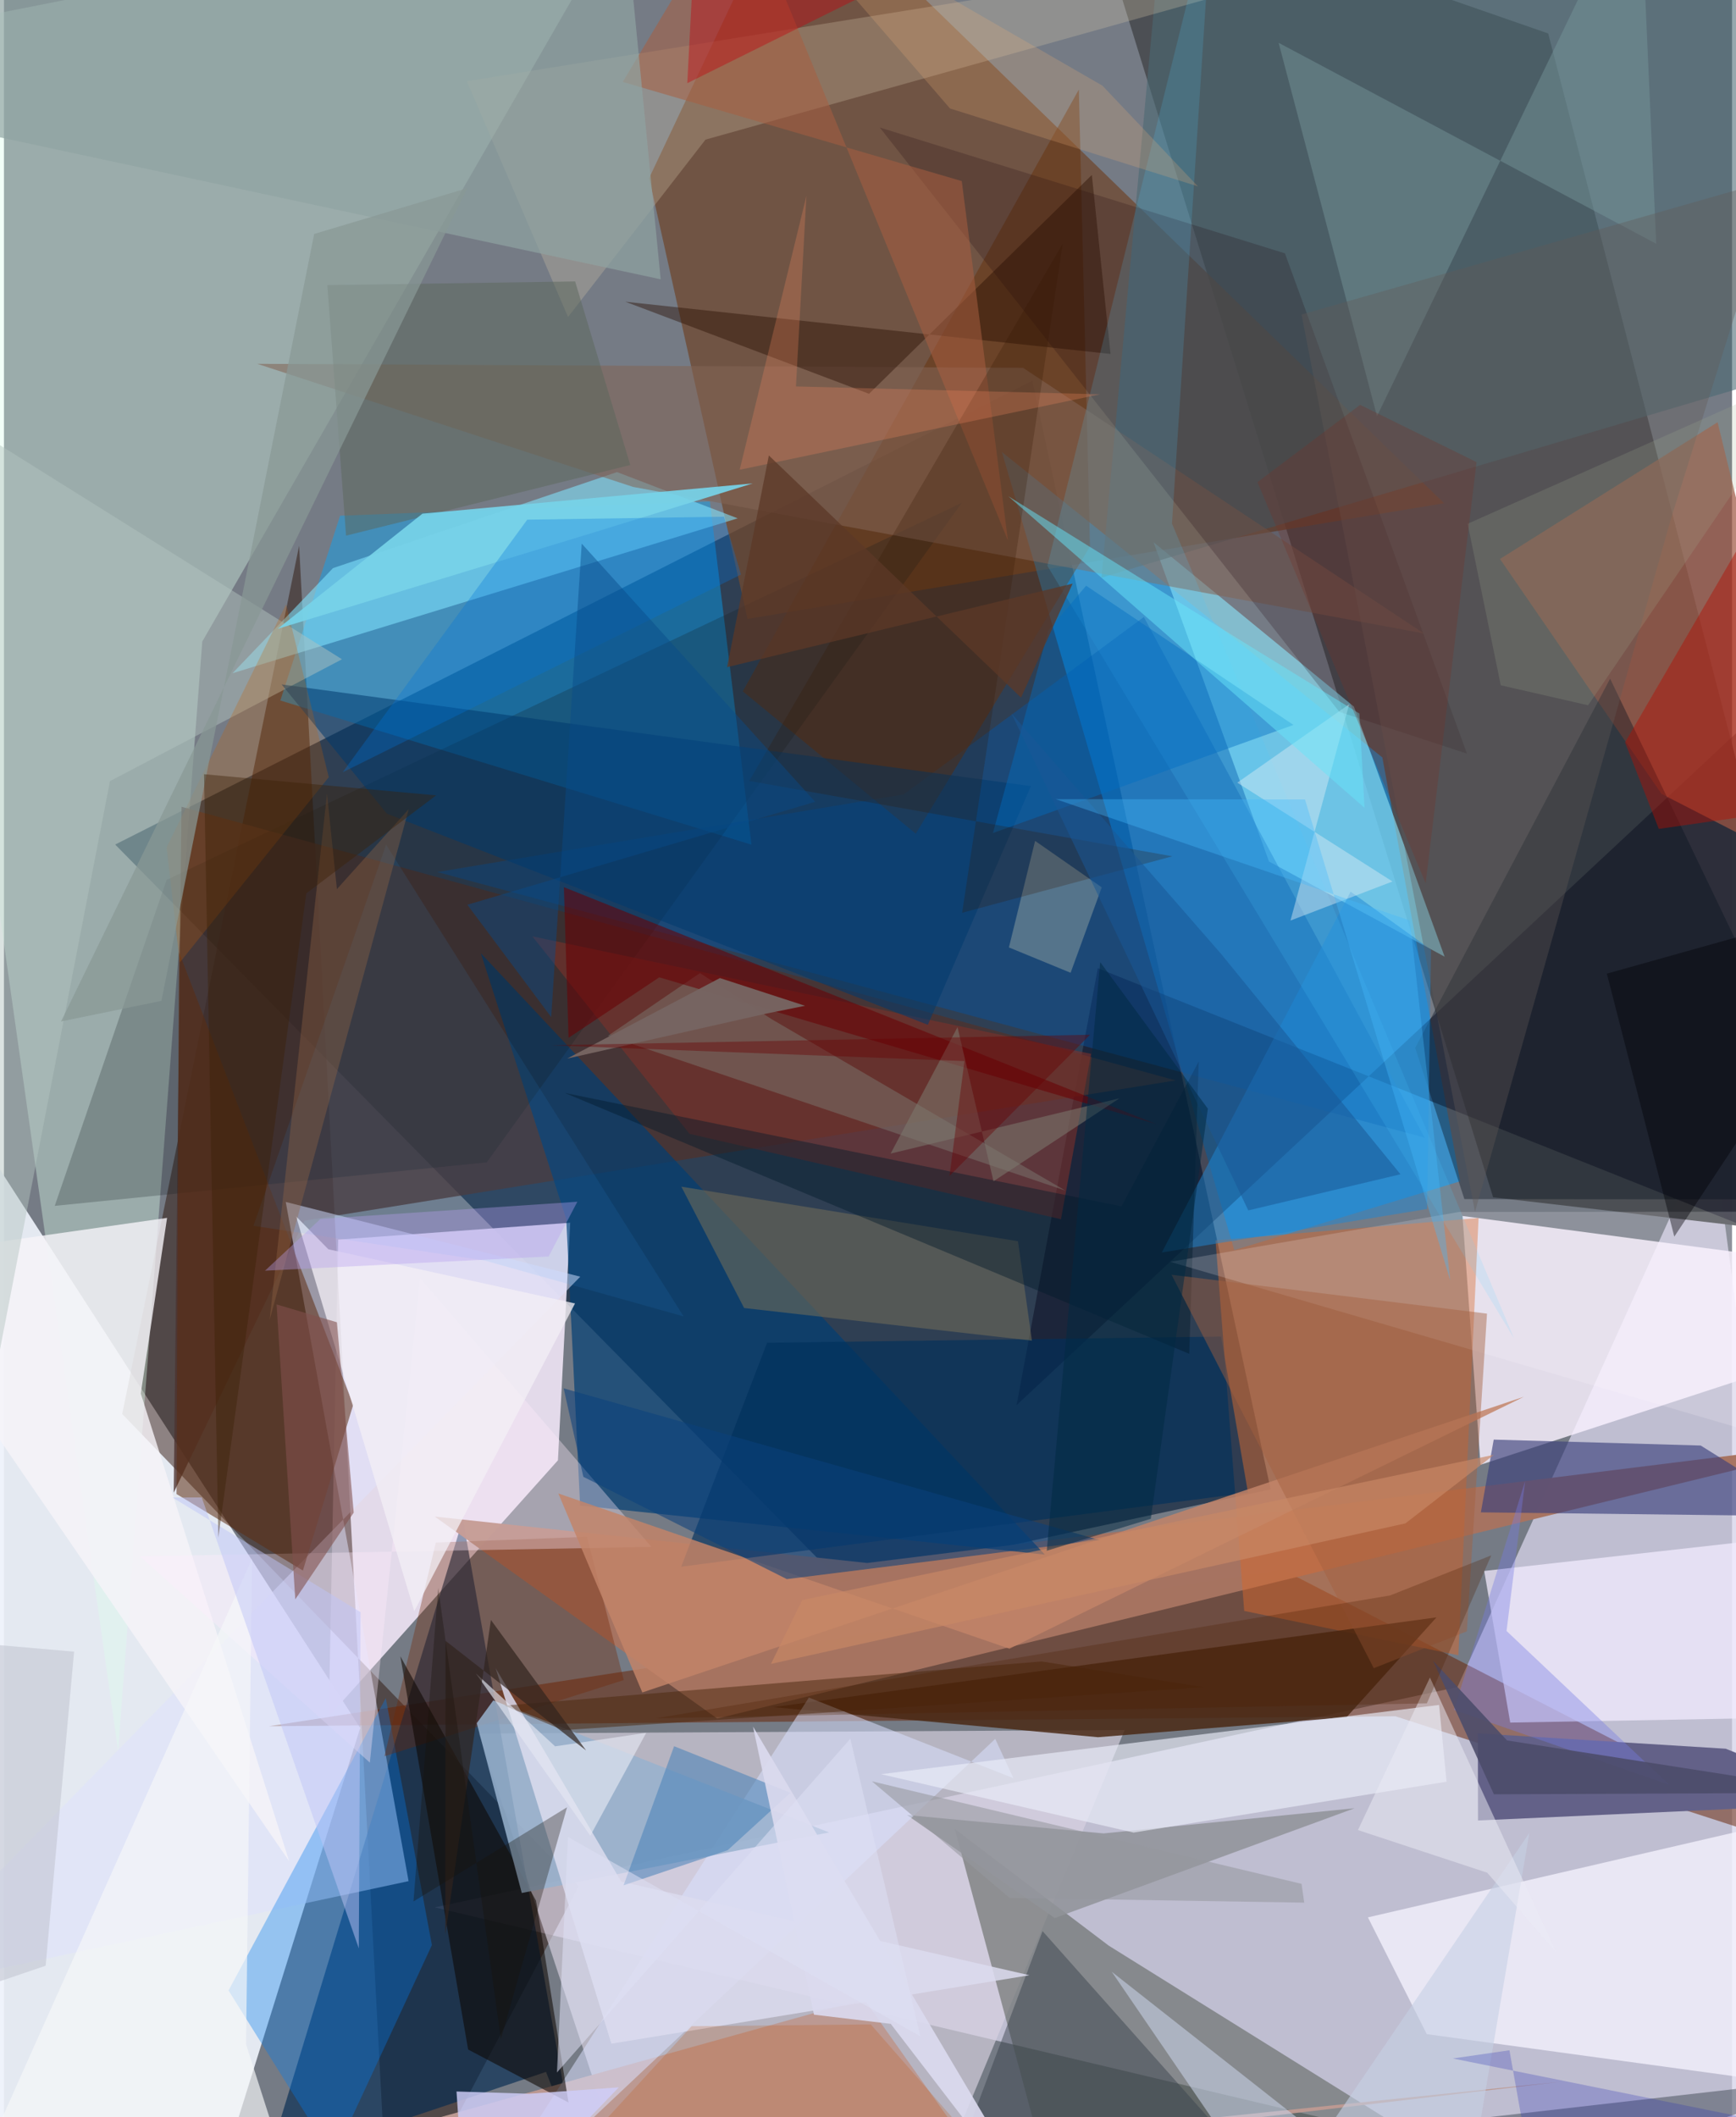 <svg xmlns="http://www.w3.org/2000/svg" width="228" height="278" viewBox="0 0 836 1024"><path fill="#757b85" d="M0 0h836v1024H0z"/><path fill="#eef2fb" fill-opacity=".918" d="M94.196 1086l-95.614-9.11L-62 472.607l234.336 363.117z"/><path fill="#1a2e45" fill-opacity=".773" d="M497.514 184.118l115.26 536.23-207.956 44.742-351-356.611z"/><path fill="#d5d2e9" fill-opacity=".765" d="M703.154 815.952l123.048-271.87L898 1086 208.366 922.53z"/><path fill="#4c4f53" fill-opacity=".988" d="M521.921-62l198.486 641.08L898 599.71 747.053 16.183z"/><path fill="#eae1f1" fill-opacity=".933" d="M268 706.306L157.126 830.248l4.572-230.691 112.242-8.162z"/><path fill="#6f4932" fill-opacity=".78" d="M696.73 243.4L382.166-62 312.112 86.14l47.585 213.2z"/><path fill="#290d03" fill-opacity=".467" d="M57.211 683.916l85.58-419.959L186.38 1086l91.666-173.7z"/><path fill="#059efe" fill-opacity=".522" d="M704.43 571.35l-37.594-205-184.039-147.695 112.386 385.982z"/><path fill="#d8d3e2" fill-opacity=".651" d="M456.475 1043.18l85.682-206.427-312.314 1.683L311.585 1086z"/><path fill="#ddffed" fill-opacity=".369" d="M55.221 846.77L-62 18.076l368.11-72.775L95.94 310.294z"/><path fill="#f9f0ff" fill-opacity=".824" d="M714.328 708.455l145.757-47.579L898 613.53l-192.402-25.4z"/><path fill="#672000" fill-opacity=".506" d="M898 902.93L618.87 759.353l-490.705 75.56 544.995-4.812z"/><path fill="#00a7ff" fill-opacity=".424" d="M133.713 338.81l28.901-89.365 178.884-6.928 20.116 166.01z"/><path fill="#00284f" fill-opacity=".631" d="M275.514 1036.29l-13.277-34.188-135.259 45.386 95.023-312.641z"/><path fill="#535a51" fill-opacity=".525" d="M512.395 1079.26l254.76 6.74-232.692-144.96-74.478-56.407z"/><path fill="#000018" fill-opacity=".412" d="M898 615.45L529.183 468.3 489.88 679.616 898 298.6z"/><path fill="#a77360" fill-opacity=".988" d="M417.602 755.96l-209.187-22.44 136.625 97.675L898 696.215z"/><path fill="#4d322e" fill-opacity=".784" d="M145.45 590.41l421.42-67.85L85.898 390.202 82.122 721.93z"/><path fill="#d3682f" fill-opacity=".506" d="M586.119 599.908l13.877 179.233 103.6 21.454 9.777-211.512z"/><path fill="#003e73" fill-opacity=".686" d="M272.007 589.567l-41.314-128.522L503.58 751.92l-224.847-23.757z"/><path fill="#8be3f7" fill-opacity=".631" d="M556.146 262.266l55.846 154.418 84.963 46.027-43.896-120.962z"/><path fill="#dee3fd" fill-opacity=".522" d="M136.32 581.333l59.422 328.512-255.924 54.783 338.975-347.144z"/><path fill="#f6f3ff" fill-opacity=".769" d="M688.323 983.846L898 1012.53V872.164l-238.151 55.2z"/><path fill="#636188" d="M898 872.11l-65.04-26.314-119.934-7.427.08 42.135z"/><path fill="#0056ab" fill-opacity=".4" d="M209.634 421.779l225.634-37.551 116.177-85.796 135.814 251.782z"/><path fill="#4b6973" fill-opacity=".584" d="M863.164-32.788l-303.303-1.543-28.908 313.697L898 170.524z"/><path fill="#81e5fe" fill-opacity=".565" d="M110.57 325.615l244.383-74.922-58.363-22.364-137.412 46.452z"/><path fill="#9f5744" fill-opacity=".714" d="M723.741 270.348l78.125 113.629 81.182 41.688-54.038-221.457z"/><path fill="#bc9992" fill-opacity=".996" d="M468.15 1040.46l284.642-33.567L-11.296 1086l427.364-119.092z"/><path fill="#3b407b" fill-opacity=".643" d="M714.484 731.475l161.063 1.894-54.7-34.218-100.139-2.864z"/><path fill="#492914" fill-opacity=".847" d="M693.005 782.273L372.116 825.68l157.148 14.55 120.275-9.712z"/><path fill="#662f07" fill-opacity=".455" d="M525.394 264.315L441.11 403.237l-83.693-68.864L519.999 43.319z"/><path fill="#f3ecff" fill-opacity=".737" d="M869.19 742.685l24.418 87.518-164.923 2.948-12.583-73.343z"/><path fill="#f6f4f8" fill-opacity=".804" d="M-62 609.123l140.913-20.072-12.715 84.973 71.767 226.153z"/><path fill="#007cee" fill-opacity=".345" d="M207.033 940.762l-47.788 102.948-50.603-80.986 76.072-141.41z"/><path fill="#131d21" fill-opacity=".235" d="M24.57 583.237l54.13-157.69 384.73-182.394-229.87 319.033z"/><path fill="#7e302a" fill-opacity=".584" d="M511.352 589.697l14.568-79.975-270.326-56.859 76.062 95.545z"/><path fill="#919399" fill-opacity=".863" d="M531.969 886.758l121.458-12.184-145.068 53.117-71.472-49.818z"/><path fill="#d5c6aa" fill-opacity=".282" d="M339.378 67.532l-66.494 85.796-48.948-114.053 507.84-81.646z"/><path fill="#dae1ff" fill-opacity=".533" d="M488.355 860.046l-98.954-38.995L219.55 1086l259.993-244.952z"/><path fill="#eaedf9" fill-opacity=".659" d="M424.295 858.112l269.985-33.493 3.608 37.115-151.391 24.62z"/><path fill="#826455" fill-opacity=".553" d="M304.337 235.5l382.532 70.864L493.01 177.91l-370.466-1.943z"/><path fill="#712604" fill-opacity=".353" d="M282.076 743.296l17.78 69.293-115.804 36.862 24.883-103.376z"/><path fill="#00305b" fill-opacity=".635" d="M369.17 649.443l219.643-2.997 13.004 75.508-274.183 35.808z"/><path fill="#0e0701" fill-opacity=".565" d="M224.552 991.276l48.554 25.627-15.69-97.59-65.651-118.222z"/><path fill="#98b1ce" fill-opacity=".851" d="M399.178 886.283l-162.44-63.87-8.01 11.026 21.781 82.138z"/><path fill="#37414b" fill-opacity=".471" d="M898 1003.46l-440.474 50.343 44.917-119.788L637.549 1086z"/><path fill="#0a1420" fill-opacity=".396" d="M777.013 328.23l-94.295 178.59 23.795 73.14 191.487.17z"/><path fill="#ffedfd" fill-opacity=".353" d="M177.005 852.503l24.333-234.214 111.89 129.9-247.446 4.531z"/><path fill="#1d080f" fill-opacity=".216" d="M423.693 61.666l196.006 60.87 88.055 241.952-61.735-20.18z"/><path fill="#5c2d12" fill-opacity=".545" d="M84.66 460.516l84.304 218.909-24.337 80.199-61.144-37.01z"/><path fill="#6f6c58" fill-opacity=".58" d="M497.29 648.426l-6.744-48.08-162.843-26.397 30.367 58.7z"/><path fill="#76969c" fill-opacity=".459" d="M664.237 201.313L791.327-62l8.001 179.915L616.65 20.703z"/><path fill="#b2c4c0" fill-opacity=".471" d="M51.287 377.81l112.242-58.94-201.913-126.362L-62 963.12z"/><path fill="#c38468" fill-opacity=".835" d="M308.821 818.58l-40.63-96.244 218.213 75.077L735.287 675.57z"/><path fill="#270e01" fill-opacity=".42" d="M535.32 171.196l-234.719-25.26 117.905 44.533 107.78-105.853z"/><path fill="#dbdbee" fill-opacity=".851" d="M298.615 910.057l-60.733-103.2 55.97 181.598 202.23-33.102z"/><path fill="#003a6d" fill-opacity=".541" d="M496.802 380.219l-362.48-49.187 50.895 62.484L446.96 495.669z"/><path fill="#1d87d5" fill-opacity=".498" d="M690.373 459.333l-1.922 125.422-128.33 21.042 91.362-174.531z"/><path fill="#7b7972" fill-opacity=".478" d="M513.474 575.841l-221.28-74.867 44.497-30.322 34.577 22.218z"/><path fill="#c6d0e4" fill-opacity=".596" d="M535.911 953.663L704.041 1086l33.891-199.461-123.706 181.693z"/><path fill="#a85e40" fill-opacity=".545" d="M355.866-54.637l-56.533 94.265 164.026 47.958 22.335 173.816z"/><path fill="#5b675b" fill-opacity=".498" d="M276.315 136.115l-119.874 1.794 9.06 121.155 137.508-34.147z"/><path fill="#4ecbff" fill-opacity=".165" d="M730.522 647.325l-165.459-394.09 19.534-301.29-79.825 321.724z"/><path fill="#728b96" fill-opacity=".659" d="M516.02 470.503l-29.853-12.268 12.67-51.526 32.246 22.464z"/><path fill="#635b58" fill-opacity=".361" d="M627.737 152.137l83.913 434.006 94.689-334.836L858 86.257z"/><path fill="#b21003" fill-opacity=".431" d="M800.57 400.907L898 386.952l-39.767-155.086-74 127.223z"/><path fill="#4b83b9" fill-opacity=".565" d="M299.75 911.864l50.365-16.999 30.37-27.748-56.296-22.541z"/><path fill="#f3eff6" fill-opacity=".761" d="M276.274 630.425l-77.77 148.84L141.3 588.29l15.626 15.942z"/><path fill="#c95f01" fill-opacity=".247" d="M78.698 409.815l6.355 55.7 72.082-89.618-20.675-83.578z"/><path fill="#001a29" fill-opacity=".416" d="M540.636 583.503l-269.38-54.901 302.16 126.204L578 513.425z"/><path fill="#690005" fill-opacity=".557" d="M557.37 543.666l-286.495-114.57 2.264 72.88 43.876-29.274z"/><path fill="#cfcef8" fill-opacity=".816" d="M218.93 1011.58l5.023 74.42 73.484-76.423-43.39 3.095z"/><path fill="#e0eff6" fill-opacity=".424" d="M650.768 340.635l-54.123 37.917 75.087 47.791-49.35 18.894z"/><path fill="#90a4a2" fill-opacity=".698" d="M-62 53.524l379.696 81.564L298.434-62-62-32.602z"/><path fill="#fffdff" fill-opacity=".176" d="M846.534 586.051L898 707.761l-333.787-97.466 139.693-24.113z"/><path fill="#2ea9ff" fill-opacity=".094" d="M328.773 636.692l-96.33-27.048-111.74-16.756 64.17-184.292z"/><path fill="#016ec1" fill-opacity=".424" d="M623.83 350.627l-100.31-67.335-18.318 21.709-26.762 97.907z"/><path fill="#77d3e9" fill-opacity=".922" d="M284.951 257.652l77.274-23.84-159.789 14.636-70.058 55.7z"/><path fill="#351700" fill-opacity=".239" d="M463.548 441.475l101.705-27.314-204.73-36.454 151.694-259.91z"/><path fill="#0a407c" fill-opacity=".549" d="M280.284 714.274L270.77 671.5l259.26 73.348-151.295 18.91z"/><path fill="#f6f7f8" fill-opacity=".671" d="M117.126 988.78l31.119 97.22-169.545-15.973L120.01 753.93z"/><path fill="#a4603f" fill-opacity=".451" d="M717.455 635.358L564.85 616.562l97.828 190.285 45.028-17.83z"/><path fill="#f2895f" fill-opacity=".275" d="M355.917 227.204l32.282-132.446-5.051 92.147 147.122 3.813z"/><path fill="#0073db" fill-opacity=".306" d="M356.537 277.903l-192.671 95.611 89.283-122.168 95.209-1.434z"/><path fill="#4a270e" fill-opacity=".494" d="M270.428 836.823l-28.333-11.887 259.909-21.353 78.588 12.454z"/><path fill="#e5e7f2" fill-opacity=".643" d="M228.26 809.335l38.388 35.304 44.06-6.532-27.038 49.757z"/><path fill="#757be4" fill-opacity=".384" d="M805.594 863.213l-104.127-36.196 34.45-110.695-9.007 72.523z"/><path fill="#889895" fill-opacity=".718" d="M224.143 91.01l-74.067 22.144-73.892 370.924-48.57 9.967z"/><path fill="#ebebf5" fill-opacity=".506" d="M750.82 944.164l-60.966-132.795-34.831 73.766 62.548 20.625z"/><path fill="#926646" fill-opacity=".369" d="M156.275 383.85L128.54 638.329l67.273-246.956-34.744 38.682z"/><path fill="#7d796f" fill-opacity=".545" d="M539.663 531.202l-60.957 40.134-17.407-74.541-32.356 61.156z"/><path fill="#c04e02" fill-opacity=".208" d="M512.86 1086l-264.02-14.7 83.821-91.287 86.676-.88z"/><path fill="#dad9ee" fill-opacity=".914" d="M511.248 1086L429 978.866l-37.138-4.435-29.486-139.314z"/><path fill="#66e5fa" fill-opacity=".49" d="M658.193 390.702l-2.474-45.588-53.13-32.691-116.671-72.375z"/><path fill="#766461" fill-opacity=".98" d="M346.347 473.052L272.463 512l96.603-21.819 18.483-3.721z"/><path fill="#a5b195" fill-opacity=".192" d="M724.115 331.45l42.243 9.664L877.574 177.9 708.09 253.326z"/><path fill="#4c4c6a" fill-opacity=".886" d="M691.309 803.174l35.852 38.62 162.153 25.282-168.517.772z"/><path fill="#1a5895" fill-opacity=".529" d="M675.587 567.955L589.004 461.58 487.448 345.106l114.522 240.32z"/><path fill="#084b8a" fill-opacity=".447" d="M392.43 387.808l-168.263 49.786 40.581 54.365 14.755-229.028z"/><path fill="#ecb075" fill-opacity=".231" d="M531.43 41.447l46.161 48.694-119.925-37.677L365.408-54.34z"/><path fill="#bfc5f7" fill-opacity=".49" d="M95.697 724.257l75.965 218.095.861-162.586-90.963-55.468z"/><path fill="#c2c6d2" fill-opacity=".596" d="M-62 978.671l82.172-27.915L33.93 798.843-60.9 790.6z"/><path fill="#30241e" fill-opacity=".686" d="M281.639 846.659l-46.072-63.162-22.051 152.246.11-142.138z"/><path fill="#b6a0ee" fill-opacity=".373" d="M126.28 614.59l26.86-25.044 124.254-8.305-13.891 26.467z"/><path fill="#171107" fill-opacity=".322" d="M210.087 768l30.305 218.262 32.03-112.164-74.3 45.557z"/><path fill="#000005" fill-opacity=".408" d="M898 436.568L775.44 470.92l32.629 127.192L898 462.208z"/><path fill="#95979f" fill-opacity=".569" d="M629.036 920.247l-1.281-9.095-207.87-49.596 66.637 56.394z"/><path fill="#5c3827" fill-opacity=".753" d="M517 282.272L349.833 322.68l20.205-102.392L492.031 337.41z"/><path fill="#3c2105" fill-opacity=".412" d="M146.263 432.09l62.805-47.394-112.277-10.23 6.922 369.215z"/><path fill="#763429" fill-opacity=".302" d="M656.077 195.804l56.331 27.705-24.623 203.717-81.387-194.033z"/><path fill="#81504c" fill-opacity=".58" d="M169.2 731.608l-8.12-92.069-29.184-8.635 9.033 142.645z"/><path fill="#c88866" fill-opacity=".663" d="M386.142 773.891l-15.071 30.877 306.92-67.96 42.82-33.17z"/><path fill="#680003" fill-opacity=".404" d="M464.665 513.207l-7.232 55.534 68.004-68.272-261.139 5.1z"/><path fill="#c4040e" fill-opacity=".404" d="M433.46-43.99l28.583 19-131.474 65.225 3.45-65.737z"/><path fill="#4e2001" fill-opacity=".278" d="M719.516 752.278l-31.16 71.579-373.043 7.223 355.275-59.417z"/><path fill="#44bafc" fill-opacity=".357" d="M680.135 445.218L699.689 619.4l-70.285-232.735-120.554-.134z"/><path fill="#012a43" fill-opacity=".518" d="M504.474 750.04l25.867-284.692 52.071 70.888-27.59 198.341z"/><path fill="#2f34b5" fill-opacity=".275" d="M700.917 995.607l143.404 28.962-99.21 61.431-16.806-94.36z"/><path fill="#dee0f4" fill-opacity=".541" d="M272.852 888.49l-5.32 113.9 141.923-161.437 33.858 143.935z"/></svg>